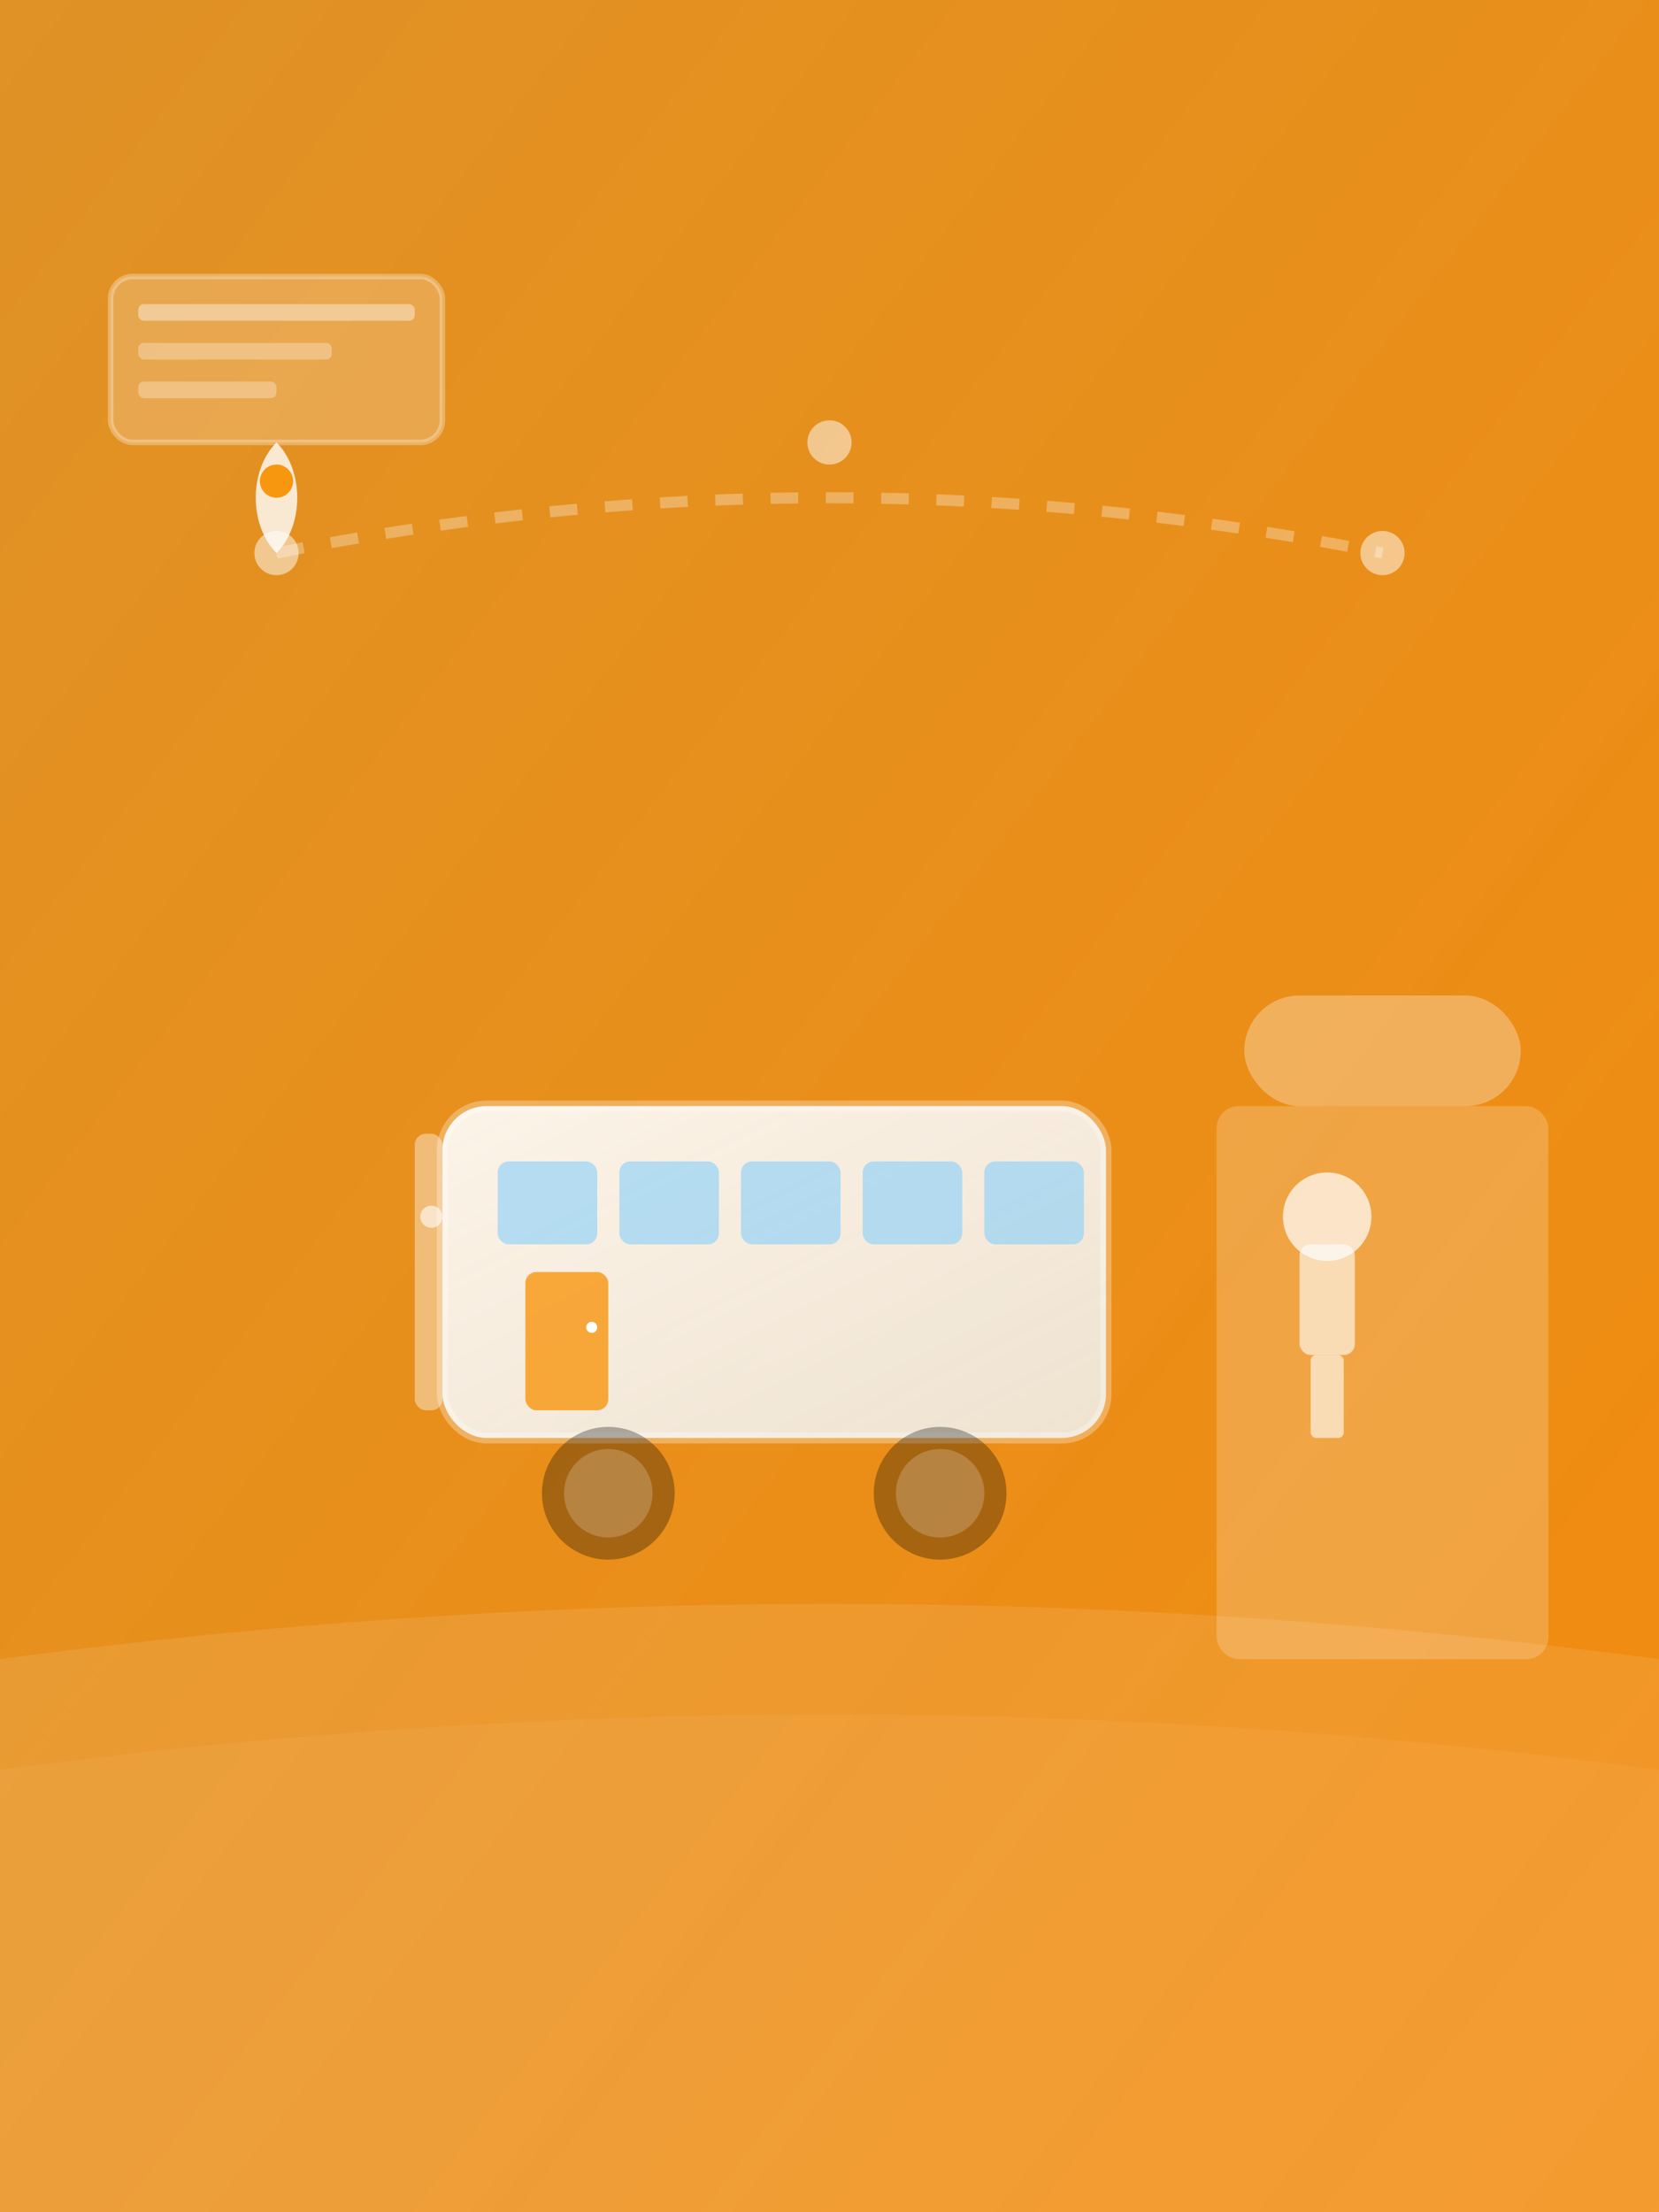 <svg width="300" height="400" viewBox="0 0 300 400" fill="none" xmlns="http://www.w3.org/2000/svg">
  <rect x="0" y="0" width="300" height="400" fill="#808080" stroke="none"/>
  <!-- Background gradient overlay -->
  <defs>
    <linearGradient id="bgGradient" x1="0%" y1="0%" x2="100%" y2="100%">
      <stop offset="0%" style="stop-color:#F7960F;stop-opacity:0.8"/>
      <stop offset="100%" style="stop-color:#FF8C00;stop-opacity:0.9"/>
    </linearGradient>
    <linearGradient id="busGradient" x1="0%" y1="0%" x2="100%" y2="100%">
      <stop offset="0%" style="stop-color:#FFFFFF;stop-opacity:0.9"/>
      <stop offset="100%" style="stop-color:#F0F8FF;stop-opacity:0.8"/>
    </linearGradient>
  </defs>
  
  <rect width="300" height="400" fill="url(#bgGradient)"/>
  
  <!-- Road -->
  <path d="M0 300 Q150 280 300 300 L300 400 L0 400 Z" fill="rgba(255,255,255,0.1)"/>
  <path d="M0 320 Q150 300 300 320 L300 400 L0 400 Z" fill="rgba(255,255,255,0.05)"/>
  
  <!-- Bus Stop -->
  <rect x="220" y="200" width="60" height="100" fill="rgba(255,255,255,0.2)" rx="4"/>
  <rect x="225" y="180" width="50" height="20" fill="rgba(255,255,255,0.3)" rx="10"/>
  
  <!-- Main Bus -->
  <g transform="translate(80, 180)">
    <rect x="0" y="20" width="120" height="60" rx="8" fill="url(#busGradient)" stroke="rgba(255,255,255,0.3)" stroke-width="2"/>
    
    <!-- Windows -->
    <rect x="10" y="30" width="18" height="15" rx="2" fill="rgba(135,206,250,0.6)"/>
    <rect x="32" y="30" width="18" height="15" rx="2" fill="rgba(135,206,250,0.6)"/>
    <rect x="54" y="30" width="18" height="15" rx="2" fill="rgba(135,206,250,0.6)"/>
    <rect x="76" y="30" width="18" height="15" rx="2" fill="rgba(135,206,250,0.6)"/>
    <rect x="98" y="30" width="18" height="15" rx="2" fill="rgba(135,206,250,0.6)"/>
    
    <!-- Door -->
    <rect x="15" y="50" width="15" height="25" rx="2" fill="rgba(247,150,15,0.8)"/>
    <circle cx="27" cy="60" r="1" fill="white"/>
    
    <!-- Wheels -->
    <circle cx="30" cy="90" r="12" fill="rgba(0,0,0,0.3)"/>
    <circle cx="30" cy="90" r="8" fill="rgba(255,255,255,0.2)"/>
    <circle cx="90" cy="90" r="12" fill="rgba(0,0,0,0.3)"/>
    <circle cx="90" cy="90" r="8" fill="rgba(255,255,255,0.2)"/>
    
    <!-- Front -->
    <rect x="-5" y="25" width="5" height="50" rx="2" fill="rgba(255,255,255,0.4)"/>
    <circle cx="-2" cy="40" r="2" fill="rgba(255,255,255,0.6)"/>
  </g>
  
  <!-- People waiting -->
  <g transform="translate(240, 220)">
    <!-- Person 1 -->
    <circle cx="0" cy="0" r="8" fill="rgba(255,255,255,0.7)"/>
    <rect x="-5" y="5" width="10" height="20" rx="2" fill="rgba(255,255,255,0.6)"/>
    <rect x="-3" y="25" width="6" height="15" rx="1" fill="rgba(255,255,255,0.6)"/>
  </g>
  
  <!-- Route lines/map elements -->
  <path d="M50 100 Q150 80 250 100" stroke="rgba(255,255,255,0.3)" stroke-width="2" fill="none" stroke-dasharray="5,5"/>
  <circle cx="50" cy="100" r="4" fill="rgba(255,255,255,0.5)"/>
  <circle cx="150" cy="80" r="4" fill="rgba(255,255,255,0.5)"/>
  <circle cx="250" cy="100" r="4" fill="rgba(255,255,255,0.5)"/>
  
  <!-- Location pins -->
  <g transform="translate(50, 90)">
    <path d="M0 10 C-5 5 -5 -5 0 -10 C5 -5 5 5 0 10 Z" fill="rgba(255,255,255,0.8)"/>
    <circle cx="0" cy="-3" r="3" fill="#F7960F"/>
  </g>
  
  <!-- Digital elements -->
  <rect x="20" y="50" width="60" height="30" rx="4" fill="rgba(255,255,255,0.2)" stroke="rgba(255,255,255,0.3)" stroke-width="1"/>
  <rect x="25" y="55" width="50" height="3" rx="1" fill="rgba(255,255,255,0.4)"/>
  <rect x="25" y="62" width="35" height="3" rx="1" fill="rgba(255,255,255,0.3)"/>
  <rect x="25" y="69" width="25" height="3" rx="1" fill="rgba(255,255,255,0.3)"/>
</svg>
